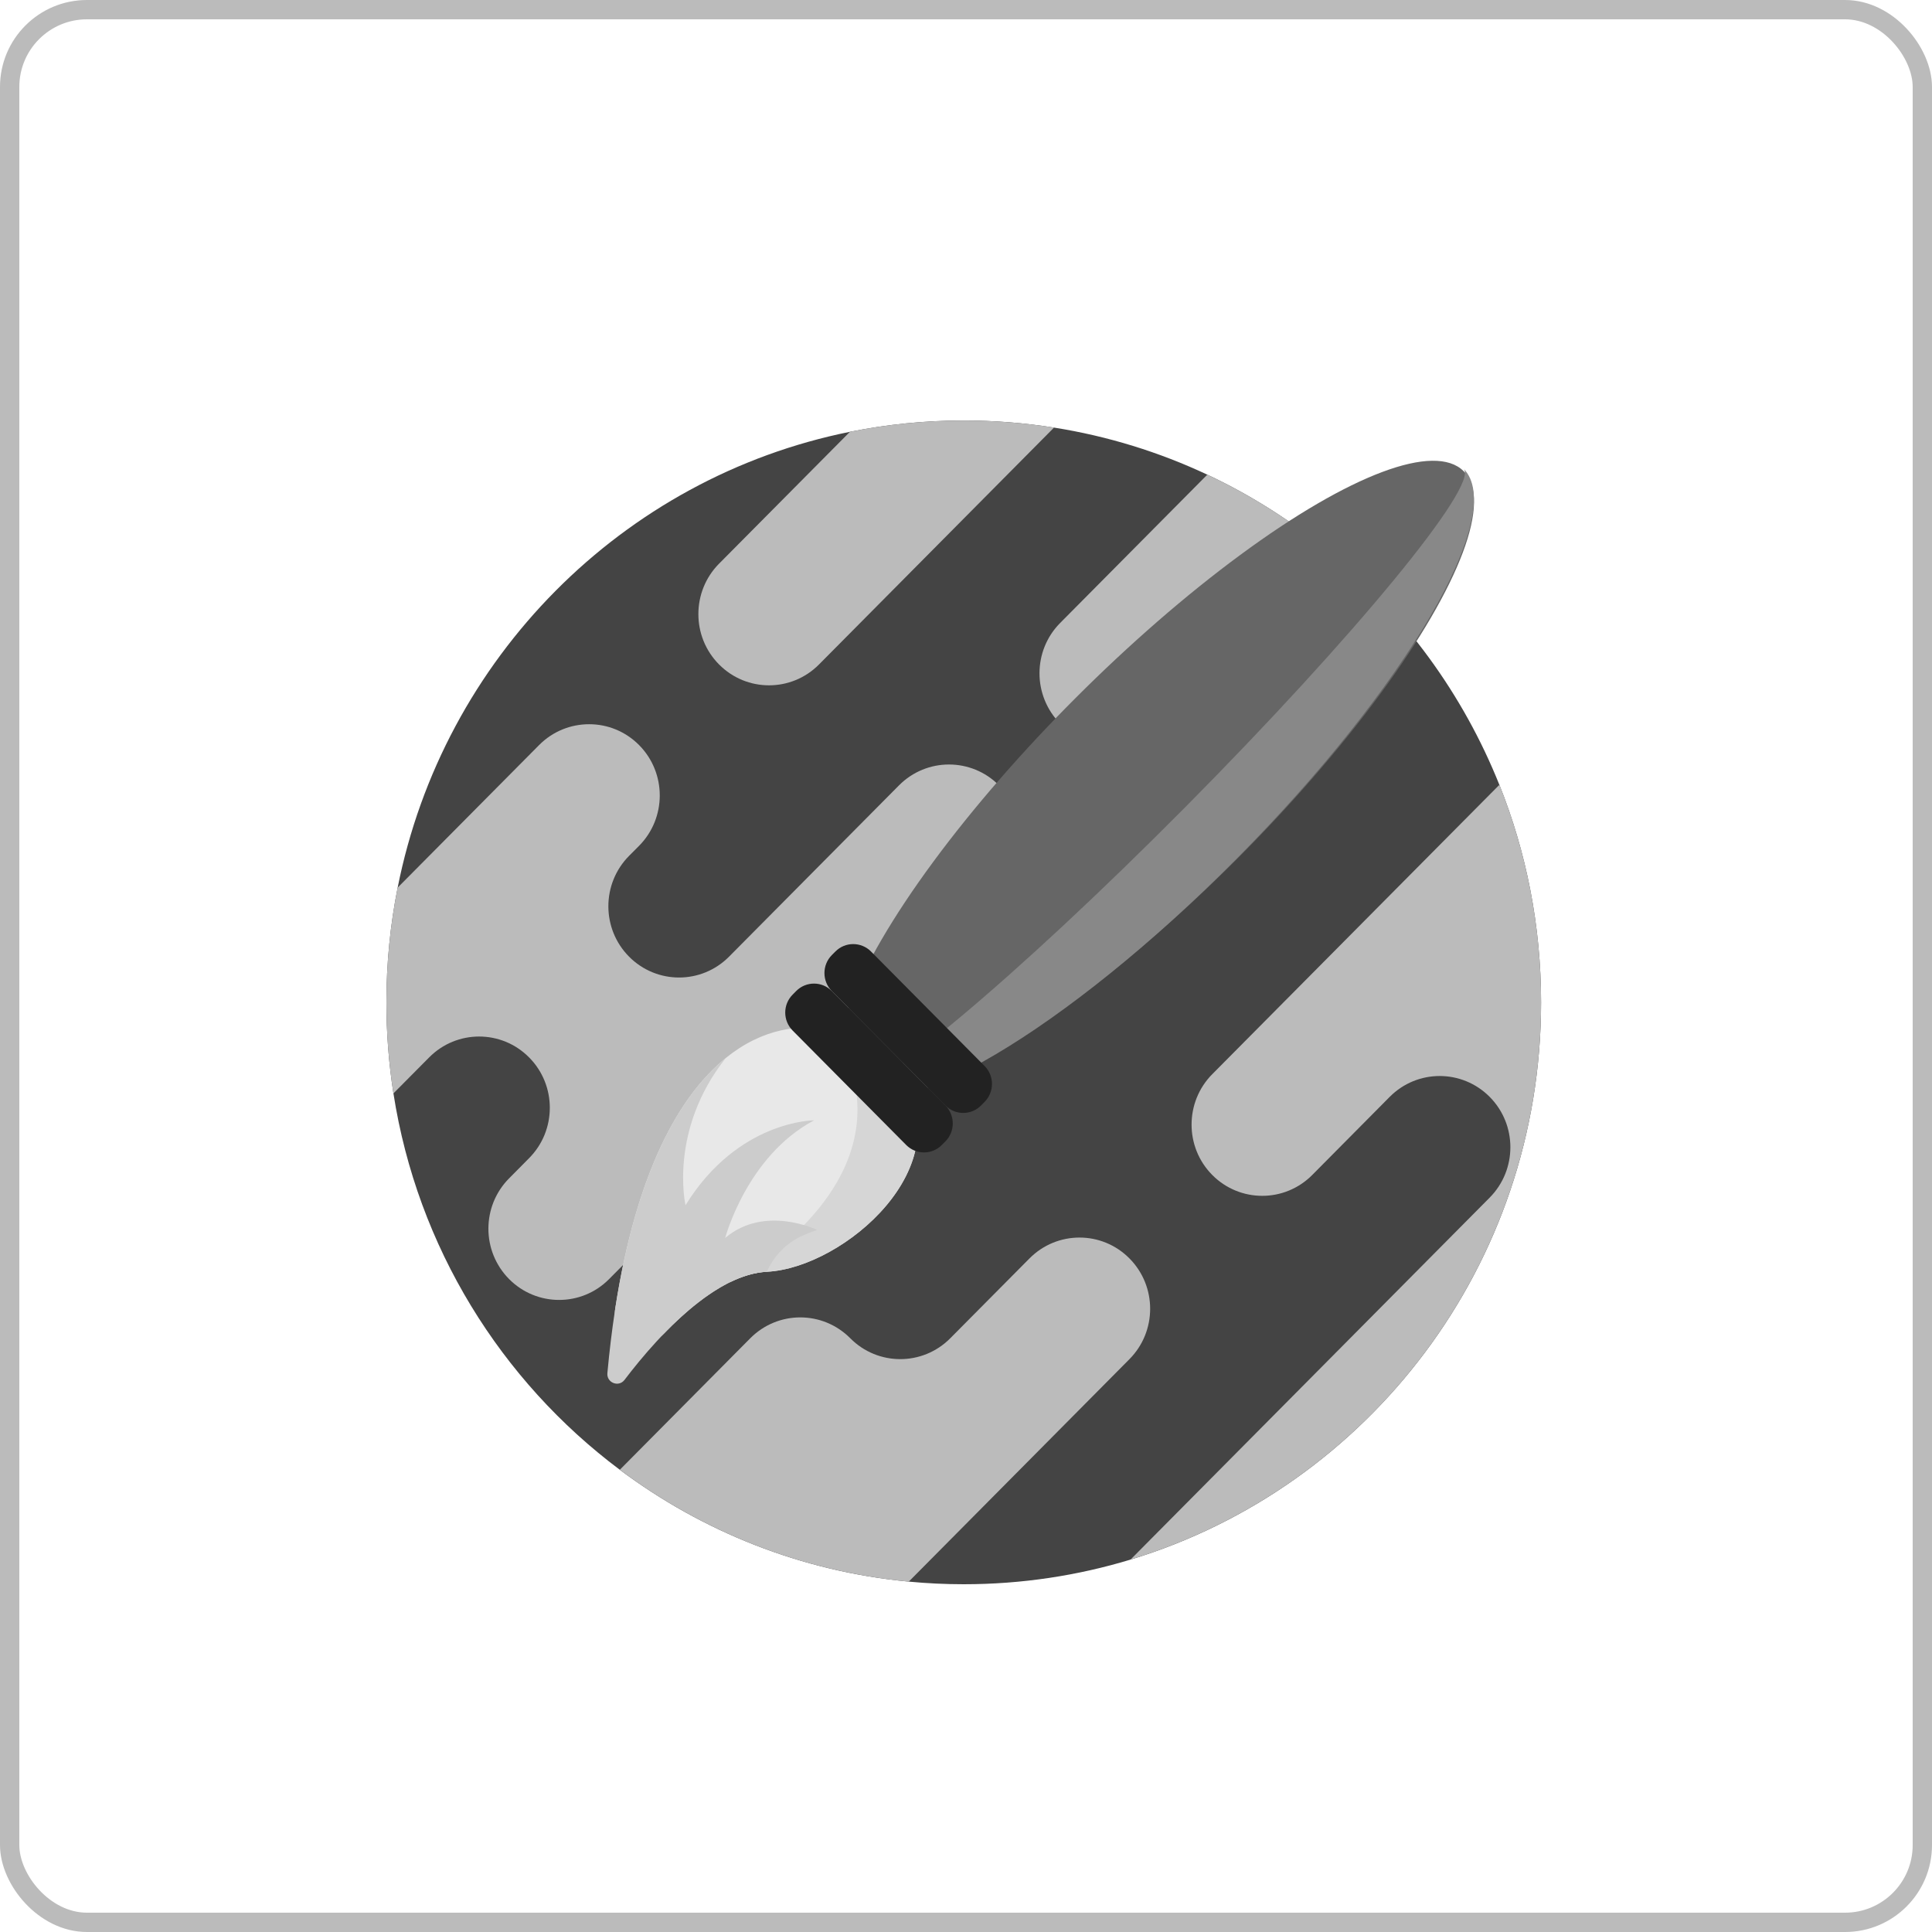 <?xml version="1.0" encoding="UTF-8"?>
<svg width="50px" height="50px" viewBox="0 0 50 50" version="1.1" xmlns="http://www.w3.org/2000/svg" xmlns:xlink="http://www.w3.org/1999/xlink">
    <!-- Generator: Sketch 43.2 (39069) - http://www.bohemiancoding.com/sketch -->
    <title>design</title>
    <desc>Created with Sketch.</desc>
    <defs></defs>
    <g id="icons" stroke="none" stroke-width="1" fill="none" fill-rule="evenodd">
        <g id="design">
            <rect id="Rectangle-3" stroke="#BBBBBB" stroke-width="0.5" x="0.25" y="0.25" width="49.5" height="49.5" rx="2"></rect>
            <g id="paint-brush-(1)" transform="translate(10, 10)" fill-rule="nonzero">
                <path d="M28.804,10.312 C29.5,12.05 29.883,13.951 29.883,15.941 C29.883,22.746 25.406,28.495 19.259,30.362 C17.892,30.777 16.442,31 14.942,31 C14.461,31 13.987,30.977 13.519,30.932 C10.732,30.668 8.169,29.631 6.041,28.038 C2.968,25.738 0.802,22.276 0.182,18.297 C0.062,17.529 0,16.743 0,15.941 C0,14.925 0.1,13.932 0.291,12.973 C1.467,7.038 6.107,2.361 11.996,1.175 C12.948,0.983 13.933,0.882 14.942,0.882 C15.737,0.882 16.517,0.945 17.279,1.066 C18.674,1.287 20.006,1.702 21.245,2.284 C22.39,2.821 23.455,3.501 24.42,4.3 C26.34,5.889 27.86,7.952 28.804,10.312 Z" id="Shape" fill="#444444"></path>
                <g id="Group" transform="translate(0, 0.882)" fill="#BBBBBB">
                    <path d="M19.23,21.686 C19.945,22.406 19.944,23.574 19.23,24.293 L13.519,30.05 C10.732,29.785 8.169,28.749 6.041,27.155 L9.417,23.752 C10.132,23.032 11.29,23.032 12.005,23.752 C12.719,24.472 13.878,24.472 14.592,23.753 L16.643,21.686 C17,21.326 17.468,21.146 17.936,21.146 C18.404,21.145 18.873,21.325 19.23,21.686 Z" id="Shape"></path>
                    <path d="M17.279,0.183 L11.196,6.314 C10.482,7.034 9.323,7.034 8.609,6.314 C8.252,5.954 8.073,5.482 8.074,5.01 C8.074,4.538 8.252,4.066 8.609,3.706 L11.996,0.293 C12.948,0.101 13.933,0 14.942,0 C15.737,0 16.517,0.063 17.279,0.183 Z" id="Shape"></path>
                    <path d="M24.42,3.417 L20.025,7.846 C19.311,8.566 18.153,8.566 17.438,7.846 C17.081,7.486 16.902,7.014 16.902,6.542 C16.902,6.07 17.081,5.598 17.438,5.239 L21.245,1.402 C22.39,1.939 23.455,2.618 24.42,3.417 Z" id="Shape"></path>
                    <path d="M15.854,9.443 C16.568,10.163 16.568,11.331 15.854,12.051 L5.763,22.221 C5.406,22.581 4.937,22.761 4.469,22.76 C4.001,22.76 3.533,22.58 3.176,22.221 C2.461,21.5 2.461,20.333 3.176,19.613 L3.693,19.091 C4.051,18.731 4.229,18.259 4.229,17.787 C4.229,17.315 4.05,16.843 3.693,16.484 C2.979,15.763 1.82,15.763 1.106,16.484 L0.182,17.415 C0.062,16.647 0,15.86 0,15.059 C0,14.043 0.1,13.05 0.291,12.09 L3.952,8.4 C4.309,8.04 4.777,7.861 5.246,7.861 C5.714,7.86 6.182,8.04 6.539,8.4 C7.253,9.12 7.253,10.288 6.539,11.008 L6.28,11.268 C5.566,11.989 5.566,13.156 6.28,13.876 C6.995,14.596 8.153,14.596 8.868,13.876 L13.266,9.443 C13.623,9.083 14.092,8.903 14.56,8.903 C15.028,8.903 15.497,9.083 15.854,9.443 Z" id="Shape"></path>
                    <path d="M28.804,9.429 C29.5,11.168 29.883,13.068 29.883,15.059 C29.883,21.863 25.406,27.613 19.259,29.479 L28.552,20.113 C29.267,19.392 29.267,18.225 28.553,17.505 C27.838,16.785 26.68,16.785 25.965,17.505 L23.961,19.526 C23.246,20.246 22.088,20.246 21.373,19.526 C21.016,19.166 20.837,18.694 20.838,18.222 C20.838,17.75 21.016,17.278 21.373,16.918 L28.804,9.429 Z" id="Shape"></path>
                </g>
                <ellipse id="Oval" fill="#666666" transform="translate(19.927, 10.145) rotate(135) translate(-19.927, -10.145) " cx="19.927" cy="10.145" rx="11.245" ry="2.95"></ellipse>
                <path d="M11.975,18.159 C13.118,19.311 17.605,16.657 21.996,12.231 C26.388,7.805 29.021,3.283 27.878,2.131 C28.289,2.545 25.062,6.468 20.67,10.894 C16.279,15.32 12.386,18.573 11.975,18.159 Z" id="Shape" fill="#888888"></path>
                <path d="M11.591,16.687 C12.295,16.867 12.902,17.3 13.294,17.854 C14.923,20.151 11.843,22.815 9.846,22.913 C9.527,22.929 9.199,23.031 8.878,23.19 L8.877,23.19 C8.86,23.199 8.842,23.208 8.824,23.217 C8.764,23.248 8.703,23.281 8.643,23.317 C8.447,23.431 8.254,23.564 8.066,23.711 C7.759,23.949 7.466,24.222 7.196,24.5 C6.688,25.024 5.811,24.585 5.923,23.861 C6.465,20.356 7.569,18.364 8.782,17.382 L8.783,17.381 C9.723,16.619 10.73,16.465 11.591,16.687 Z" id="Shape" fill="#E8E8E8"></path>
                <path d="M11.591,16.687 C12.295,16.867 12.902,17.3 13.294,17.854 C14.923,20.151 11.843,22.815 9.846,22.913 C9.527,22.929 9.199,23.031 8.878,23.19 C9.876,22.619 13.638,20.171 11.591,16.687 Z" id="Shape" fill="#D6D6D6"></path>
                <path d="M8.782,17.382 C7.387,18.511 6.138,20.975 5.719,25.536 C5.696,25.785 6.011,25.91 6.162,25.712 C6.606,25.128 7.299,24.304 8.078,23.702 C8.131,23.661 8.184,23.621 8.237,23.582 C8.246,23.576 8.255,23.569 8.265,23.563 C8.32,23.523 8.376,23.485 8.432,23.448 C8.438,23.444 8.444,23.44 8.45,23.436 C8.506,23.399 8.563,23.364 8.619,23.331 C8.627,23.326 8.635,23.321 8.643,23.317 C8.703,23.282 8.762,23.249 8.823,23.217 C8.823,23.217 8.824,23.217 8.824,23.217 L8.824,23.216 C9.163,23.042 9.509,22.93 9.846,22.913 L9.846,22.913 C10.033,22.489 10.37,22.149 10.793,21.968 C10.907,21.919 11.024,21.873 11.145,21.83 C11.145,21.83 9.791,21.169 8.768,22.038 C8.768,22.038 9.329,19.915 11.069,18.994 C11.069,18.994 9.099,18.99 7.741,21.191 C7.741,21.191 7.296,19.259 8.782,17.382 Z" id="Shape" fill="#CCCCCC"></path>
                <path d="M11.527,15.648 L14.467,18.61 C14.721,18.867 14.721,19.283 14.467,19.539 L14.374,19.632 C14.12,19.889 13.707,19.889 13.452,19.632 L10.513,16.67 C10.258,16.413 10.258,15.997 10.513,15.741 L10.605,15.648 C10.86,15.391 11.273,15.391 11.527,15.648 Z" id="Shape" fill="#222222"></path>
                <path d="M13.603,18.761 L13.603,18.761 C13.322,19.044 12.868,19.044 12.588,18.761 L13.406,19.586 C13.686,19.868 14.141,19.868 14.421,19.586 L14.421,19.586 C14.701,19.303 14.701,18.846 14.421,18.563 L13.603,17.739 C13.883,18.021 13.883,18.479 13.603,18.761 Z" id="Shape" fill="#888888" opacity="0"></path>
                <path d="M12.542,14.625 L15.481,17.588 C15.736,17.844 15.736,18.26 15.481,18.517 L15.389,18.61 C15.134,18.867 14.721,18.867 14.467,18.61 L11.527,15.648 C11.273,15.391 11.273,14.975 11.527,14.718 L11.62,14.625 C11.874,14.369 12.287,14.369 12.542,14.625 Z" id="Shape" fill="#222222"></path>
                <path d="M14.617,17.739 L14.617,17.739 C14.337,18.021 13.883,18.021 13.602,17.739 L14.42,18.563 C14.701,18.846 15.155,18.846 15.435,18.563 L15.435,18.563 C15.715,18.281 15.715,17.823 15.435,17.541 L14.617,16.716 C14.897,16.999 14.897,17.457 14.617,17.739 Z" id="Shape" fill="#888888" opacity="0"></path>
            </g>
        </g>
    </g>
</svg>